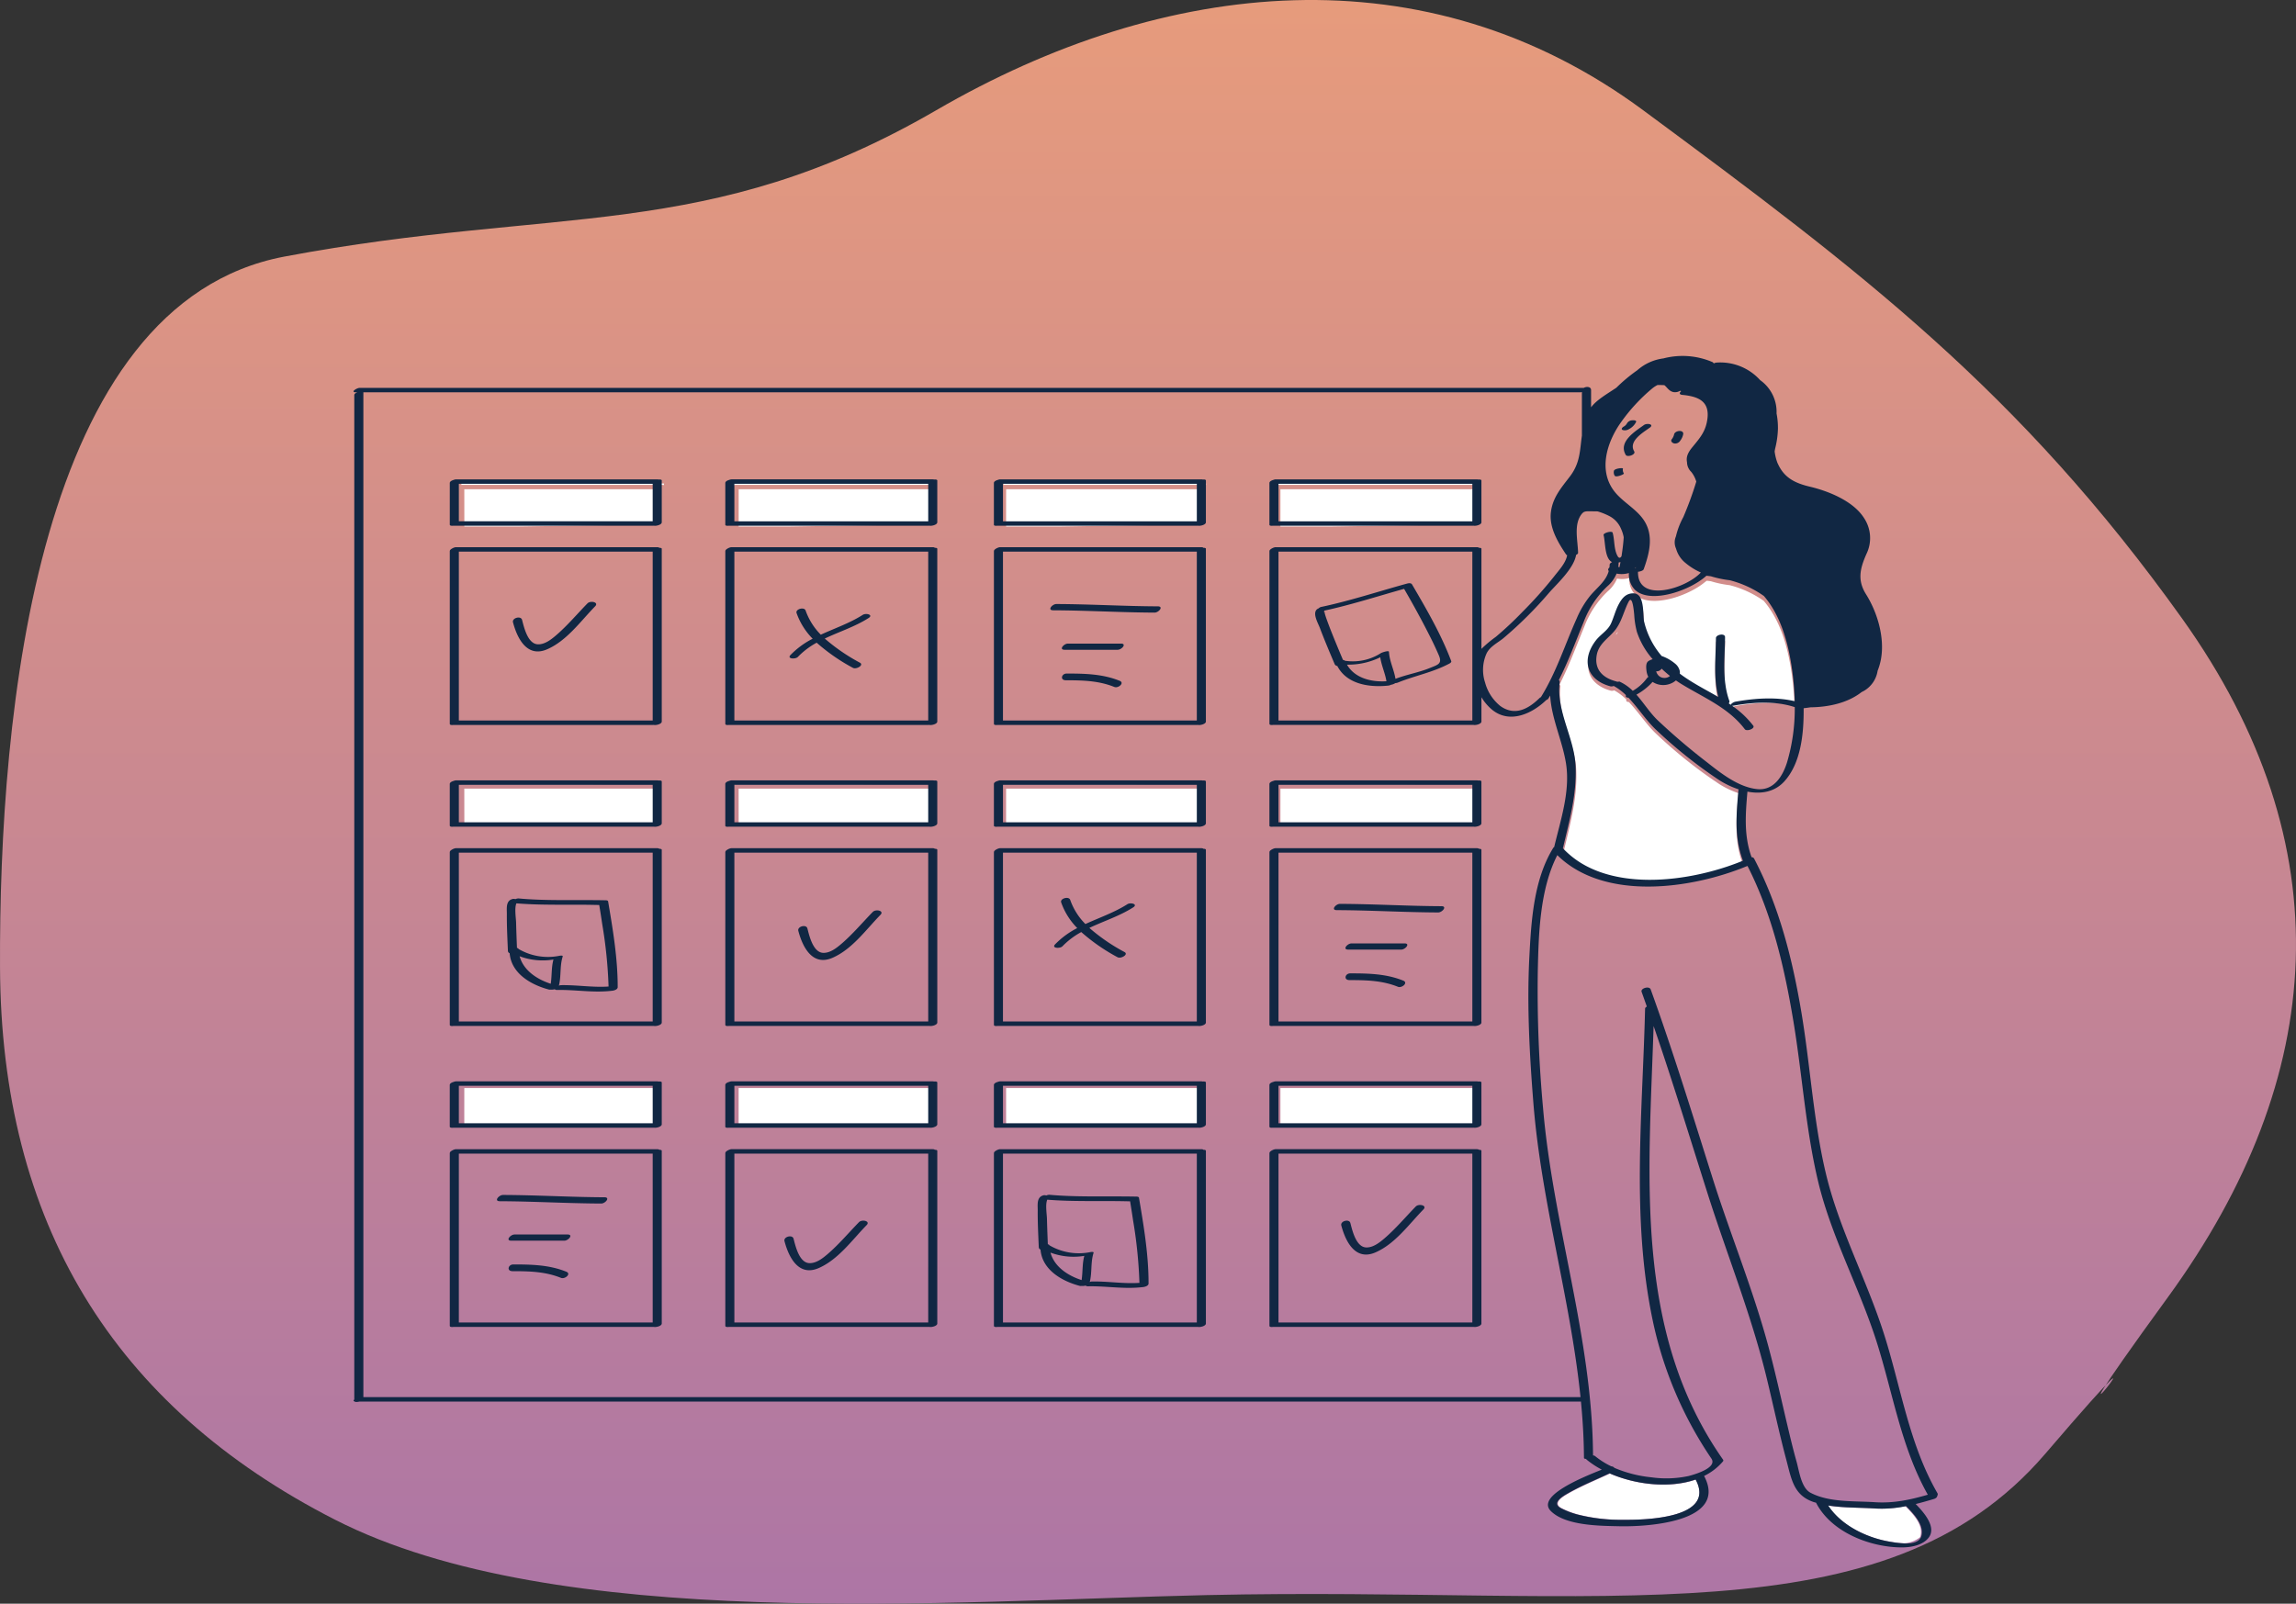 <svg xmlns="http://www.w3.org/2000/svg" xmlns:xlink="http://www.w3.org/1999/xlink" width="623.333" height="435.508" viewBox="0 0 623.333 435.508">
  <rect x="0" y="0" width="623.333" height="435.508" fill="#333333" stroke="none"/>
  <defs>
    <linearGradient id="linear-gradient" x1="0.5" x2="0.5" y2="1" gradientUnits="objectBoundingBox">
      <stop offset="0" stop-color="#e89c7b"/>
      <stop offset="1" stop-color="#ac75a6"/>
    </linearGradient>
  </defs>
  <g id="Group_4" data-name="Group 4" transform="translate(-642.333 -132.069)">
    <path id="blob" d="M587.3,381.346c-43.461,59.737,10.422-8.523-33.3,42.528-43.652,50.967-119.155,35.975-227.61,38.4C256.646,463.837,150,472.611,89.655,441.794S-1,360.96-1.278,291.741,8.64,111.468,75.961,98.78c73.9-13.93,114.859-3.7,176.932-39.735s132.928-43.618,191.926,0,102.2,76.25,146.368,138.111c43.832,61.4,39.574,124.452-3.887,184.189Z" transform="translate(643.616 102.96)" fill="url(#linear-gradient)"/>
    <g id="_51-Planning" data-name="51-Planning" transform="translate(693.803 119.845)">
      <path id="color_x5F_2" d="M299.511,311.689h52.4v10.127h-52.4Q299.511,316.753,299.511,311.689Zm-1.6-.986c.037-.013.074-.026.112-.038h-.111Zm-74,12.315h0Zm1.127-1.2h52.4V311.689h-52.4Zm-72.609,0h52.4V311.689h-52.4Zm-2.1,1.2h.047c-.017,0-.031-.005-.047-.008Zm.421-12.289c.06-.023.123-.043.186-.063l-.184,0Zm-72.8,11.087h52.4V311.689h-52.4Q77.946,316.753,77.946,321.816Zm-1.2,1.2h0Zm221.166-94.139-.018.526c.08-.028.161-.054.244-.076a1.814,1.814,0,0,1,.611-.144h38.622Zm1.6,11.632h44.852l7.55-.116v-10.01h-52.4Q299.511,235.448,299.511,240.511Zm-74.478,0h45.75l6.653-.1V230.385h-52.4Q225.032,235.448,225.033,240.511Zm-.7-11.632-.01.306h39.469Zm-71.9,11.632H197.2l7.625-.118V230.385h-52.4Zm-1.677-11.632-.019.553a3.044,3.044,0,0,1,.32-.1,1.818,1.818,0,0,1,.611-.144h38.548Zm-72.8,11.632H123.62l6.728-.1V230.385h-52.4Zm-.78-11.632-.011.308.025,0h39.445Zm222.345-69.673H313.04l38.874-.6V149.08h-52.4Q299.511,154.144,299.511,159.206Zm-1.637-11.1c.085-.031.173-.058.261-.082a1.815,1.815,0,0,1,.611-.144h54.138v-.361l-54.974-.426Zm-73.574-.226h54.267a1.617,1.617,0,0,1,.451.049,2.355,2.355,0,0,1,.283-.015v-.4l-54.974-.426Zm.732,11.327h14.426l37.976-.584V149.08h-52.4Q225.032,154.144,225.033,159.206Zm-74.321-11.072a2.867,2.867,0,0,1,.336-.111,1.818,1.818,0,0,1,.611-.144h54.063v-.361l-54.974-.426Zm1.713,11.072h13.454l38.949-.6V149.08h-52.4Zm-74.479,0H92.3l38.052-.585V149.08h-52.4Zm-.807-11.322c.014,0,.029,0,.041,0h54.3a1.618,1.618,0,0,1,.451.049c.072-.008.141-.012.209-.014v-.4l-54.974-.426ZM389,416.372c-3.712,1.751-7.573,3.293-11.136,5.325-1.234.7-4.742,2.609-2.036,4.069a22.23,22.23,0,0,0,4.547,1.74,47.026,47.026,0,0,0,12.176,1.418c6.051.074,25.316-.365,19.706-10.89C405.154,420.494,396,419.428,389,416.372Zm80.164,8.861a32.384,32.384,0,0,1-8.447.632c-4.031-.269-8.464-.147-12.608-.809,3.668,5.58,10.847,8.907,17.19,9.868a28.315,28.315,0,0,0,3.5.383,7.756,7.756,0,0,0,4.325-1.6,2.328,2.328,0,0,0,.176-.475C474.059,430.229,471.152,427.243,469.164,425.233ZM390.943,188.27s.063-.2.167-.526c-.133.21-.265.419-.415.621-.059.079-.122.154-.183.231C390.775,188.394,390.943,188.27,390.943,188.27Zm.94-17.641s.006-.032.016-.084l-.445.035c-.014.325-.041.639-.082.94.106.032.211.059.317.085Zm38.857,8.77a28.035,28.035,0,0,0-9.248-4.268,28.757,28.757,0,0,1-5.091-1.065c-.721-.1-1.145-.141-1.145-.141s-.169.13-.453.335c-4.208,3.53-12.895,6.574-17.517,4.412a5.289,5.289,0,0,1-1.324-.866,5.836,5.836,0,0,1-1.719-4.625,6.99,6.99,0,0,1-3.335.152,9.2,9.2,0,0,1-2.547,3.481,25.938,25.938,0,0,0-6.375,9.648c-2.17,5.265-4.123,10.586-6.688,15.632a.678.678,0,0,1,.224.627c-.925,7.99,4.026,14.959,4.313,22.807.277,7.569-1.67,14.484-3.378,21.767a.909.909,0,0,1-.084.216,24.077,24.077,0,0,0,7.039,5.167c1.291.565,2.685,1.125,4.153,1.646,11.9,3.733,27.043.874,37.49-3.432-2.36-6.256-1.795-12.333-1.223-18.958a.761.761,0,0,1,.076-.26l-.132-.092a23.835,23.835,0,0,1-5.118-2.446,125.889,125.889,0,0,1-16.925-13.462c-2.728-2.494-4.946-6.018-7.613-8.812a1.218,1.218,0,0,1-.487-.106.371.371,0,0,1-.18-.567,15.162,15.162,0,0,0-3.32-2.5,1.623,1.623,0,0,1-.866.107c-6.461-1.708-7.995-7.153-3.962-12.405,1.253-1.632,3.209-2.648,4.093-4.579.746-1.629,1.176-3.431,2-5.02.934-1.8,2.071-3.228,4.225-3.118a1.983,1.983,0,0,1,.486.086,2.181,2.181,0,0,1,1.28,1.211c.89,1.78.706,4.9.922,6.168a22.1,22.1,0,0,0,4.8,9.478c.03.009.062.007.09.018a11.487,11.487,0,0,1,3.506,2.006,3.582,3.582,0,0,1,1.3,2.087,2.789,2.789,0,0,1-.006.636c3.25,2.462,6.911,4.267,10.41,6.3-1.357-5.164-.7-10.6-.648-15.9.01-.975,2.481-1.427,2.469-.243-.058,5.77-.846,11.67,1.16,17.213a.609.609,0,0,1-.191.659c.2.132.4.26.6.4.053-.293.685-.754,1.3-.862,5.11-.9,10.787-1.326,15.95-.121a73.148,73.148,0,0,0-.875-9.678C437.122,191.443,435.115,184.508,430.739,179.4Z" transform="translate(-3.368 -3.993)" fill="#fff"/>
      <path id="color_x5F_1" d="M396.39,128.385c-1.816,1.308-5.836,3.654-4.2,6.406.533.9-1.862,1.689-2.284.977-2.114-3.564,2.524-6.385,4.955-8.138C395.639,127.069,397.748,127.407,396.39,128.385Zm-7.249,11.088c.019-.282-2.415-.027-2.461.665a1.706,1.706,0,0,0,.225,1.281c.256.322,1,.092,1.321.007.082-.022,1.331-.432,1.14-.672A1.71,1.71,0,0,1,389.142,139.474Zm13.964-6.822a1.609,1.609,0,0,0,1.6-.77,4.235,4.235,0,0,0,.8-1.775c.142-1.309-2.372-.985-2.5.174a3.291,3.291,0,0,1-.665,1.286C402.014,132.115,402.635,132.589,403.106,132.652Zm-14.046-3.657a2.092,2.092,0,0,0,1.738-.251,4.391,4.391,0,0,0,1.9-1.915c.212-.516-.826-.5-1.045-.466a1.756,1.756,0,0,0-1.408.805,2.152,2.152,0,0,1-.946.932C389.007,128.286,388.511,128.76,389.06,128.994Zm85.429,289.4c-.024.338-.3.707-.919.892-1.661.5-3.307.964-4.954,1.371,2.149,2.209,5.672,6.162,3.592,9.034-1.6,2.211-4.975,2.769-7.508,2.749-8.53-.069-19.019-4.116-23.131-12.135-.214-.064-.436-.111-.646-.182-5.465-1.834-6.044-6.247-7.432-11.467-1.949-7.325-3.516-14.741-5.3-22.108-4.142-17.131-10.772-33.524-16.1-50.3-4.811-15.15-9.463-30.353-14.628-45.385-1.255,40.377-5.6,82.861,18.833,117.718a.385.385,0,0,1,0,.5,15.758,15.758,0,0,1-5.126,3.954c6.657,12.6-15.657,13.825-22.973,13.658-5.211-.119-14.585-.1-18.625-4.115-4.1-4.071,8.716-9.211,13.826-11.259a24.068,24.068,0,0,1-4.13-2.723.289.289,0,0,1-.111-.191c-.345,0-.6-.086-.6-.275-.031-5.133-.329-10.234-.819-15.313a1.073,1.073,0,0,1-.174.016H46.1c-.56.152-1.158.157-1.332-.04-.351-.084-.3-.295-.054-.516V119.516c0-.328.374-.591.829-.755h-.369c-1.653,0,.222-1.207,1.011-1.207H378.513c.731-.426,1.971-.337,1.971.591v4.7c1.441-1.966,4.108-3.494,6.863-5.328a43.473,43.473,0,0,1,5.692-4.751,13.2,13.2,0,0,1,7.079-3.21,20.607,20.607,0,0,1,13.17.931.8.8,0,0,1,.5.425,2.1,2.1,0,0,1,.7-.219,14.569,14.569,0,0,1,11.9,4.761,10.548,10.548,0,0,1,4.454,9.049,20.6,20.6,0,0,1,.375,4.135,24.9,24.9,0,0,1-.723,5.261c-.083.359-.135.657-.172.933a13.7,13.7,0,0,0,.771,3.123c.069.14.137.274.212.434,1.775,3.752,4.782,5.094,8.626,6.008,5.035,1.2,11.714,3.88,14.64,8.475a9.832,9.832,0,0,1,.66,9.815c-1.738,3.949-2.5,7.087-.1,10.917,3.079,4.915,5.1,11.683,4.068,17.54a16.142,16.142,0,0,1-.918,3.225,7.654,7.654,0,0,1-3.69,5.454c-.221.119-.444.235-.67.349-3.7,2.9-8.8,4.07-13.88,4.132-1.021.158-1.689.233-1.843.249.058,7.081-.784,14.941-5.232,19.85-2.686,2.964-6.4,3.491-10.034,2.8-.532,6.18-.991,11.934,1.126,17.8a.774.774,0,0,1,.68.365c6.866,13.115,10.48,27.535,12.9,42.089,2.392,14.39,3.212,29.283,6.6,43.477,3.6,15.088,11.078,28.822,15.771,43.552,4.609,14.466,6.811,29.894,14.491,43.189A.657.657,0,0,1,474.489,418.39ZM420.578,226.6c-.052-.017-.1-.037-.153-.054a23.924,23.924,0,0,1-5.14-2.459,126.45,126.45,0,0,1-17-13.534c-2.74-2.508-4.967-6.05-7.646-8.859a1.221,1.221,0,0,1-.489-.107.373.373,0,0,1-.181-.57,15.23,15.23,0,0,0-3.335-2.515,1.629,1.629,0,0,1-.87.108c-6.489-1.717-8.03-7.191-3.98-12.471,1.258-1.641,3.223-2.662,4.111-4.6.749-1.638,1.182-3.449,2.007-5.047.938-1.812,2.08-3.245,4.243-3.135a1.989,1.989,0,0,1,.488.086,2.191,2.191,0,0,1,1.286,1.217c.894,1.789.709,4.929.926,6.2a22.222,22.222,0,0,0,4.82,9.528c.03.009.062.007.091.018a11.533,11.533,0,0,1,3.521,2.017,3.6,3.6,0,0,1,1.306,2.1,2.811,2.811,0,0,1-.006.639c3.264,2.475,6.941,4.289,10.455,6.335-1.363-5.191-.7-10.654-.651-15.988.01-.98,2.491-1.435,2.479-.244-.058,5.8-.849,11.732,1.165,17.3a.613.613,0,0,1-.192.663c.2.133.4.261.6.4.053-.295.688-.758,1.308-.867,5.132-.9,10.834-1.333,16.019-.122a73.62,73.62,0,0,0-.879-9.73c-1.056-6.717-3.071-13.688-7.466-18.826a28.143,28.143,0,0,0-9.288-4.291,28.857,28.857,0,0,1-5.113-1.071c-.724-.1-1.15-.141-1.15-.141l-.042-.021c-.131.12-.271.239-.413.358-4.226,3.548-12.95,6.61-17.592,4.436a5.31,5.31,0,0,1-1.33-.87,5.871,5.871,0,0,1-1.727-4.65,7.013,7.013,0,0,1-3.349.152,9.251,9.251,0,0,1-2.558,3.5,26.079,26.079,0,0,0-6.4,9.7c-2.18,5.293-4.141,10.643-6.717,15.716a.682.682,0,0,1,.225.63c-.929,8.033,4.043,15.039,4.331,22.929.278,7.61-1.677,14.561-3.393,21.883a.916.916,0,0,1-.084.218,24.181,24.181,0,0,0,7.07,5.195,29.43,29.43,0,0,0,4.171,1.655c11.954,3.753,27.16.879,37.652-3.45-2.37-6.289-1.8-12.4-1.228-19.059a.767.767,0,0,1,.076-.261A.4.4,0,0,1,420.578,226.6Zm-43.971-46.485a25.692,25.692,0,0,1,3.654-6.124c1.892-2.251,4.279-3.936,5.024-6.719-.3-.284-.15-.654.189-.95.027-.232.044-.473.049-.721.005-.3.293-.553.668-.726-2.087-1-1.785-5.47-2.31-7.321-.17-.6,2.286-1.282,2.461-.665.571,2.013.3,4.423,1.318,6.3.392.722.771.579,1.086.1.223-1.4.489-3.329.6-5.153a9.474,9.474,0,0,0-.752-2.358,6.771,6.771,0,0,0-3.137-3.4,17.608,17.608,0,0,0-3.2-1.28c-.86-.021-1.784-.023-2.773-.023a2.409,2.409,0,0,0-.963.2,2.3,2.3,0,0,0-.5.433c-2.347,2.808-1.132,7.285-1.063,10.629.005.228-.223.423-.539.571-.606,3.668-5.077,7.735-7.263,10.2a107.208,107.208,0,0,1-12.532,12.472c-1.588,1.279-3.653,2.245-4.549,4.175a10.933,10.933,0,0,0-.358,7.839,12.234,12.234,0,0,0,4.14,6.361c3.9,2.782,7.584.85,10.668-2.2a1.062,1.062,0,0,1,.336-.206C371.056,194.8,373.366,187.332,376.607,180.118Zm25.249,15.7.014-.016c.007-.008.013-.017.02-.026-.765-.611-1.522-1.269-2.257-1.97a1.549,1.549,0,0,1-1.472.713,3.7,3.7,0,0,0,.129.406c.014.032.021.053.027.068l.02.036c.037.069.075.138.117.2a3.2,3.2,0,0,0,.3.407l.05.054c.051.046.1.092.156.134a3.266,3.266,0,0,0,.336.233c.044.021.088.043.134.062.094.04.189.078.287.11l.08.024c.093.02.186.038.28.051s.167.017.251.023c.053,0,.109,0,.142,0,.1-.005.2-.011.3-.023l.032,0a4.475,4.475,0,0,0,.46-.128c.1-.046.291-.129.365-.172.013-.01.02-.016.037-.029C401.733,195.92,401.8,195.869,401.856,195.816ZM391.8,199.825a12.451,12.451,0,0,0,3.846-3.425,1.3,1.3,0,0,1,.394-.35,4.7,4.7,0,0,1-.5-1.59c-.1-.832-.269-2.2.527-2.713a4.138,4.138,0,0,1,1.142-.51,21.655,21.655,0,0,1-4.283-7.415,22.96,22.96,0,0,1-.725-4.6c-.073-.742-.451-5.667-1.527-3.585-1.161,2.246-1.71,4.723-3.059,6.844-.133.211-.266.421-.417.624-.059.08-.122.155-.184.232-1.791,2.256-4.462,3.668-5,6.82-.673,3.921,1.662,6.146,5.253,7.1a1.23,1.23,0,0,0,.882.038A12.329,12.329,0,0,1,391.8,199.825Zm-3.922-33.659c.106.032.212.059.319.086l.195-.982s.006-.033.016-.084c.014-.069.034-.176.061-.326-.159.045-.321.086-.493.117,0,.085-.012.161-.015.244C387.951,165.548,387.923,165.864,387.882,166.166Zm4.608.157a.556.556,0,0,1,.05.3c.039-.116.08-.232.118-.346Zm.737,1.17c-.135,8.657,13.049,4.568,17.06.2a17.386,17.386,0,0,1-4.1-2.541,7.588,7.588,0,0,1-2.626-3.943,4.117,4.117,0,0,1-.145-3.041c.037-.1.079-.215.118-.321a20.821,20.821,0,0,1,1.987-5.175,93.659,93.659,0,0,0,3.529-9.653.147.147,0,0,1,0-.019,7.741,7.741,0,0,0-1.369-2.635,3.7,3.7,0,0,1-1.144-2.623c-.285-1.44.228-2.608,1.521-4.171,2.161-2.611,3.657-4.387,4.04-7.831.412-3.707-1.53-5.249-4.458-5.917h0a18.128,18.128,0,0,0-2.343-.357c-.962-.089-.832-.6-.359-1.006l-.251-.127a2.63,2.63,0,0,1-1.862.36c-1.232-.272-1.723-1.339-2.442-1.872-.482-.027-1.087-.046-1.832-.051a7.62,7.62,0,0,0-1.575,1.041,48.207,48.207,0,0,0-8.324,9.027c-3.945,5.514-6.428,13.489-1.48,19.262,2.272,2.651,5.582,4.383,7.568,7.272,2.85,4.145,1.622,9.02.037,13.429C394.644,167.174,393.87,167.429,393.227,167.493Zm42.553,36.758c-5.211-1.712-11.137-1.354-16.453-.419a2.452,2.452,0,0,1-.55.045,25.318,25.318,0,0,1,5.734,5.4c.608.8-1.766,1.662-2.284.977-4.463-5.9-11.247-8.6-17.318-12.341-.456-.281-.918-.591-1.381-.915a5.136,5.136,0,0,1-1.741.976,5.3,5.3,0,0,1-4.6-.571,16.664,16.664,0,0,1-4.389,3.463c1.972,2.212,3.581,4.832,5.728,6.909A176.119,176.119,0,0,0,412,219.261c3.822,3.014,8.532,6.727,13.555,7.251,4.557.475,6.976-3.532,8.155-7.329A51.129,51.129,0,0,0,435.78,204.251ZM377.617,391.622c-2.739-26.764-10.655-52.933-12.79-79.807-1.046-13.171-1.779-26.46-1.1-39.67.5-9.772,1.165-20.854,6.346-29.434.048-.081.091-.164.14-.245.008-.012.02-.023.031-.036a1.131,1.131,0,0,1,.117-.113l.018-.014c.024-.018.046-.035.072-.051l.02-.015c1.729-7.288,4.415-15.147,3.2-22.733-.989-6.192-3.942-12.135-4.29-18.4-.171.279-.329.564-.5.84a1.153,1.153,0,0,1-.543.367c-3.876,3.752-9.98,6.578-14.77,2.608a13.45,13.45,0,0,1-2.849-3.358v6.606c0,.672-1.56,1.072-2.194.905a1.036,1.036,0,0,1-.14.012H294.137c-.463.064-.857.009-.939-.185l0-.006c-.009-.021-.031-.036-.031-.062V161.931a.429.429,0,0,1,.027-.15c0-.353,1.1-.962,1.666-.962h54.536c.389,0,.577.069.635.17.388-.014.688.069.688.277v27.168a33.366,33.366,0,0,1,3.925-3.282,95.46,95.46,0,0,0,7.213-6.765,113.237,113.237,0,0,0,8.634-9.68c1.184-1.532,3.177-3.638,3.493-5.709a.748.748,0,0,1-.326-.266c-2.221-3.333-4.623-7.31-4.065-11.525.527-3.979,2.81-6.52,5.151-9.6,2.823-3.713,2.681-7.082,3.251-11.074V118.681a1.513,1.513,0,0,1-.424.079H47.155a.181.181,0,0,1,.025.09v272.77Q212.4,391.623,377.617,391.622ZM348.253,207.883V162.027H295.623v45.856ZM408.859,414c-7.135,2.473-16.325,1.4-23.359-1.672-3.728,1.76-7.606,3.31-11.184,5.353-1.239.708-4.763,2.623-2.045,4.091a22.313,22.313,0,0,0,4.566,1.749,47.175,47.175,0,0,0,12.228,1.426C395.145,425.02,414.493,424.578,408.859,414Zm61.133,15.76a2.349,2.349,0,0,0,.177-.477c.758-3.025-2.163-6.027-4.159-8.048a32.489,32.489,0,0,1-8.483.636c-4.048-.271-8.5-.147-12.662-.813,3.684,5.61,10.894,8.955,17.265,9.921a28.4,28.4,0,0,0,3.519.385C467.473,431.413,469.322,431.117,469.992,429.758Zm1.914-11.627c-7.276-12.927-9.471-27.639-13.931-41.633-4.668-14.65-12.266-28.423-15.844-43.409-3.4-14.256-4.318-29.094-6.719-43.54-2.412-14.511-5.755-28.974-12.443-42.138-.031,0-.06-.005-.091-.009-15.021,6.23-38.793,9.623-51.558-2.953-4.765,9.3-5.077,21.431-5.3,31.505a349.817,349.817,0,0,0,1.422,37.107c2.683,31.713,13.384,62.429,13.574,94.4h0a.879.879,0,0,1,.539.164,21.649,21.649,0,0,0,4.415,2.793,1.152,1.152,0,0,1,.846.416,34.05,34.05,0,0,0,10,2.564,28.879,28.879,0,0,0,10.126-.343c1.347-.343,7.955-2.173,6.206-4.75a105.42,105.42,0,0,1-15.984-37.769c-5.781-27.779-2.675-56.3-2.017-84.4.005-.223.2-.422.474-.575-.47-1.329-.934-2.659-1.413-3.984-.357-.985,2.09-1.693,2.461-.665,6.141,16.974,11.419,34.237,16.867,51.445,4.822,15.233,10.992,30.2,15.12,45.63,1.882,7.033,3.432,14.146,5.11,21.23.788,3.325,1.579,6.654,2.508,9.942.714,2.526,1.251,7.107,3.8,8.445,5.091,2.676,11.9,2.186,17.473,2.559C462.6,420.5,467.126,419.513,471.906,418.131ZM128.189,161.267v46.906c0,.672-1.56,1.071-2.194.906a1.029,1.029,0,0,1-.139.012H71.611c-.464.064-.86.008-.94-.187l0,0c-.008-.022-.031-.037-.031-.063V161.932a.439.439,0,0,1,.027-.152c0-.353,1.105-.96,1.666-.96h54.536c.388,0,.577.069.635.17C127.889,160.977,128.189,161.061,128.189,161.267ZM73.1,207.883h52.629V162.027H73.1Q73.1,184.955,73.1,207.883Zm55.09-65.169v11.35c0,.66-1.5,1.057-2.159.913a1.1,1.1,0,0,1-.175.017H71.5c-.409.04-.743-.018-.825-.19a.207.207,0,0,1-.009-.02c-.006-.019-.025-.033-.025-.055v-11.35c0-.388.519-.683,1.08-.834a1.914,1.914,0,0,1,.571-.141c.014,0,.029,0,.042,0h54.536a1.622,1.622,0,0,1,.453.05c.072-.008.142-.012.21-.014C127.9,142.428,128.189,142.512,128.189,142.714ZM87.511,153.787h38.216v-10.18H73.1v10.18Zm115.478,7.48v46.906c0,.672-1.56,1.071-2.194.905a1.052,1.052,0,0,1-.14.012H146.412c-.463.064-.857.009-.939-.185a.013.013,0,0,1,0-.006c-.008-.021-.031-.036-.031-.062V161.932a.45.45,0,0,1,.027-.15c0-.353,1.1-.962,1.666-.962h54.536c.389,0,.577.069.635.17C202.69,160.977,202.99,161.061,202.99,161.267ZM147.9,207.883h52.629V162.027H147.9Zm55.09-65.169v11.35c0,.66-1.5,1.057-2.159.913a1.1,1.1,0,0,1-.175.017H146.3c-.469.046-.86-.028-.86-.266v-11.35c0-.307.327-.557.742-.722a2.881,2.881,0,0,1,.337-.111,1.824,1.824,0,0,1,.613-.145h54.536a1.623,1.623,0,0,1,.453.05C202.593,142.4,202.99,142.476,202.99,142.714Zm-41.578,11.074h39.118v-10.18H147.9v10.18Zm114.5,7.48v46.906c0,.672-1.56,1.071-2.194.906a1.03,1.03,0,0,1-.139.012H219.336c-.462.064-.855.009-.939-.184l0-.008c-.009-.021-.031-.036-.031-.061V161.932a.436.436,0,0,1,.027-.148c0-.352,1.1-.964,1.665-.964h54.536c.388,0,.577.069.635.17C275.614,160.977,275.913,161.061,275.913,161.267Zm-55.09,46.616h52.629V162.027H220.822Zm55.09-65.169v11.35c0,.66-1.5,1.057-2.159.913a1.1,1.1,0,0,1-.175.017H219.22c-.469.046-.86-.028-.86-.266v-11.35c0-.387.518-.682,1.079-.833a1.829,1.829,0,0,1,.614-.145h54.537a1.623,1.623,0,0,1,.453.05,2.369,2.369,0,0,1,.285-.015C275.665,142.439,275.913,142.525,275.913,142.714Zm-40.6,11.074h38.141v-10.18H220.823v10.18Zm57.852.942v-11.35c0-.325.368-.587.817-.751.085-.031.173-.058.262-.082a1.82,1.82,0,0,1,.613-.145h54.536a1.623,1.623,0,0,1,.453.05c.474-.049.871.025.871.264v11.35c0,.66-1.5,1.057-2.159.913a1.1,1.1,0,0,1-.175.017H294.023C293.553,155.04,293.163,154.967,293.163,154.729Zm55.09-11.122H295.623v10.18h52.629v-.6Q348.253,148.4,348.253,143.607Zm-220.064,99.4v46.906c0,.672-1.56,1.071-2.194.906a1.024,1.024,0,0,1-.139.012H71.611c-.464.064-.86.008-.94-.187l0,0c-.008-.022-.031-.037-.031-.063V243.672a.439.439,0,0,1,.027-.152c0-.353,1.105-.96,1.666-.96h54.536c.388,0,.577.069.635.17C127.889,242.716,128.189,242.8,128.189,243.006ZM73.1,289.622h52.629V243.767H73.1Q73.1,266.694,73.1,289.622Zm55.09-65.169V235.8c0,.66-1.5,1.056-2.158.914a1.129,1.129,0,0,1-.177.017H71.489a1.327,1.327,0,0,1-.709-.081h0a.24.24,0,0,1-.109-.111c0-.006-.007-.012-.008-.018s-.025-.033-.025-.054V225.119c0-.388.519-.683,1.08-.834a1.892,1.892,0,0,1,.587-.143l.025,0h54.536a1.622,1.622,0,0,1,.453.05C127.792,224.14,128.189,224.214,128.189,224.453Zm-9.218,11.074h6.757v-10.18H73.1v10.18Zm84.019,7.48v46.906c0,.672-1.56,1.071-2.194.905a1.047,1.047,0,0,1-.14.012H146.412c-.463.064-.857.009-.939-.185a.013.013,0,0,1,0-.006c-.008-.021-.031-.036-.031-.062V243.671a.449.449,0,0,1,.027-.15c0-.353,1.1-.962,1.666-.962h54.536c.389,0,.577.069.635.17C202.69,242.716,202.99,242.8,202.99,243.006ZM147.9,289.622h52.629V243.767H147.9Zm55.09-65.169V235.8c0,.66-1.5,1.056-2.158.914a1.129,1.129,0,0,1-.177.017H146.29c-.465.045-.852-.03-.852-.266V225.117c0-.312.336-.564.759-.73a3.055,3.055,0,0,1,.321-.1,1.825,1.825,0,0,1,.613-.145h54.536a1.622,1.622,0,0,1,.453.05C202.593,224.14,202.99,224.214,202.99,224.453ZM192.87,235.526h7.658v-10.18H147.9v10.18Zm83.042,7.48v46.906c0,.672-1.56,1.071-2.194.906a1.025,1.025,0,0,1-.139.012H219.336c-.462.064-.855.009-.939-.184l0-.008c-.009-.021-.031-.036-.031-.061V243.672a.436.436,0,0,1,.027-.148c0-.352,1.1-.964,1.665-.964h54.536c.388,0,.577.069.635.17C275.614,242.716,275.913,242.8,275.913,243.006Zm-55.09,46.616h52.629V243.767H220.822Zm55.09-65.169V235.8c0,.66-1.5,1.056-2.158.914a1.128,1.128,0,0,1-.177.017H219.213a1.3,1.3,0,0,1-.719-.087h0a.215.215,0,0,1-.132-.179V225.118c0-.387.518-.682,1.079-.833a1.828,1.828,0,0,1,.614-.145H274.59a1.622,1.622,0,0,1,.453.05C275.516,224.14,275.913,224.214,275.913,224.453Zm-9.142,11.074h6.682v-10.18H220.823v10.18Zm83.944,7.48v46.906c0,.672-1.56,1.071-2.194.905a1.047,1.047,0,0,1-.14.012H294.137c-.463.064-.857.009-.939-.185l0-.006c-.009-.021-.031-.036-.031-.062V243.671a.428.428,0,0,1,.027-.15c0-.353,1.1-.962,1.666-.962h54.536c.389,0,.577.069.635.17C350.415,242.716,350.714,242.8,350.714,243.006Zm-55.091,46.616h52.629V243.767H295.623Q295.623,266.694,295.623,289.622Zm55.091-65.169V235.8c0,.66-1.5,1.056-2.158.914a1.128,1.128,0,0,1-.177.017H294.015c-.466.045-.852-.03-.852-.266V225.117c0-.33.376-.593.834-.757.08-.028.161-.054.246-.076a1.82,1.82,0,0,1,.613-.145h54.536a1.621,1.621,0,0,1,.453.05C350.317,224.14,350.714,224.214,350.714,224.453ZM340.67,235.526h7.583v-10.18H295.623v10.18Zm-212.481,89.22v46.9c0,.672-1.56,1.071-2.194.906a1.039,1.039,0,0,1-.139.012H71.611c-.464.064-.86.008-.94-.187l0,0c-.008-.022-.031-.037-.031-.063v-46.9a.435.435,0,0,1,.027-.152c0-.353,1.105-.961,1.666-.961h54.536c.389,0,.578.068.636.171C127.89,324.456,128.189,324.539,128.189,324.746ZM73.1,371.36h52.629V325.5H73.1Q73.1,348.432,73.1,371.36Zm55.09-65.169V317.54c0,.659-1.5,1.055-2.156.914a1.146,1.146,0,0,1-.178.018H71.48a1.314,1.314,0,0,1-.7-.081l-.008,0a.235.235,0,0,1-.106-.114c0-.005-.006-.009-.007-.015s-.025-.033-.025-.054V306.856c0-.388.519-.683,1.08-.834a1.825,1.825,0,0,1,.612-.145h54.536a1.622,1.622,0,0,1,.453.05C127.792,305.878,128.189,305.953,128.189,306.191ZM73.1,317.265h52.629V307.084H73.1Q73.1,312.176,73.1,317.265Zm129.891,7.481v46.9c0,.672-1.56,1.071-2.194.905a1.046,1.046,0,0,1-.14.012H146.412c-.463.064-.857.009-.939-.185a.012.012,0,0,1,0-.006c-.008-.021-.031-.036-.031-.062v-46.9a.426.426,0,0,1,.027-.15c0-.353,1.1-.963,1.666-.963h54.536c.389,0,.578.069.636.171C202.69,324.456,202.99,324.539,202.99,324.746ZM147.9,371.36h52.629V325.5H147.9Zm55.09-65.169V317.54c0,.659-1.5,1.055-2.156.914a1.156,1.156,0,0,1-.178.018H146.282a2.024,2.024,0,0,1-.444,0l-.048-.008c-.211-.035-.353-.118-.353-.26V306.855c0-.316.344-.571.776-.737.06-.023.124-.044.187-.063.039-.013.077-.023.117-.033a1.825,1.825,0,0,1,.613-.145h54.536a1.622,1.622,0,0,1,.453.05C202.593,305.878,202.99,305.953,202.99,306.191Zm-55.09.893v10.181h52.629V307.084Zm128.013,17.662v46.9c0,.672-1.56,1.071-2.194.906a1.04,1.04,0,0,1-.139.012H219.336c-.462.064-.855.009-.939-.184l0-.008c-.009-.021-.031-.036-.031-.061v-46.9a.436.436,0,0,1,.027-.148c0-.353,1.1-.964,1.665-.964h54.536c.389,0,.578.069.636.171C275.614,324.456,275.913,324.539,275.913,324.746Zm-55.09,46.614h52.629V325.5H220.822Zm55.09-65.169V317.54c0,.659-1.5,1.055-2.156.914a1.146,1.146,0,0,1-.178.018H219.205a1.29,1.29,0,0,1-.708-.086l-.008,0a.275.275,0,0,1-.074-.059s0-.01-.007-.015a.181.181,0,0,1-.047-.1V306.855c0-.387.518-.682,1.079-.833a1.83,1.83,0,0,1,.614-.145H274.59a1.622,1.622,0,0,1,.453.05C275.516,305.878,275.913,305.953,275.913,306.191Zm-55.09,11.074h52.629V307.084H220.822Zm129.892,7.481v46.9c0,.672-1.56,1.071-2.194.905a1.047,1.047,0,0,1-.14.012H294.137c-.463.064-.857.009-.939-.185l0-.006c-.009-.021-.031-.036-.031-.062v-46.9a.425.425,0,0,1,.027-.15c0-.353,1.1-.963,1.666-.963h54.536c.389,0,.578.069.636.171C350.415,324.456,350.714,324.539,350.714,324.746ZM295.623,371.36h52.629V325.5H295.623Q295.623,348.432,295.623,371.36Zm55.091-65.169V317.54c0,.659-1.5,1.055-2.156.914a1.156,1.156,0,0,1-.178.018H294.007a2.114,2.114,0,0,1-.389,0h-.028v0a.477.477,0,0,1-.391-.182l-.005-.011c-.01-.023-.032-.042-.032-.07V306.855c0-.334.386-.6.851-.763.037-.013.075-.027.113-.038l.116-.033a1.821,1.821,0,0,1,.613-.145h54.536a1.622,1.622,0,0,1,.453.05C350.317,305.878,350.714,305.953,350.714,306.191Zm-55.091.893v10.181h52.629V307.084Zm-187.6-131.008c-2.815,2.883-5.406,5.983-8.461,8.619-1.352,1.167-3.144,2.585-5.029,2.5-2.746-.125-3.751-4.661-4.27-6.634-.317-1.2-2.778-.539-2.461.665,1.182,4.488,3.872,9.665,9.277,7.315,5.334-2.319,9.057-7.607,13.023-11.667C111.2,175.752,108.835,175.247,108.026,176.076Zm77.461,83.786c-2.815,2.883-5.4,5.983-8.461,8.619-1.352,1.167-3.144,2.585-5.029,2.5-2.746-.125-3.751-4.661-4.27-6.634-.317-1.2-2.778-.539-2.461.665,1.182,4.489,3.871,9.665,9.277,7.315,5.334-2.319,9.057-7.606,13.022-11.667C188.659,259.537,186.3,259.033,185.487,259.863Zm147.412,80c-2.815,2.883-5.4,5.983-8.461,8.619-1.353,1.167-3.144,2.585-5.03,2.5-2.745-.125-3.751-4.662-4.27-6.634-.317-1.2-2.778-.539-2.461.665,1.181,4.488,3.871,9.666,9.277,7.315,5.334-2.319,9.058-7.606,13.023-11.668C336.071,339.537,333.709,339.033,332.9,339.861Zm-151.168,4.26c-2.815,2.883-5.4,5.983-8.461,8.619-1.352,1.167-3.144,2.585-5.029,2.5-2.746-.125-3.751-4.662-4.27-6.635-.317-1.2-2.778-.539-2.461.665,1.181,4.489,3.871,9.666,9.277,7.316,5.334-2.319,9.057-7.607,13.022-11.668C184.9,343.8,182.541,343.292,181.732,344.121Zm1.039-164.929c-3.577,2.273-7.6,3.633-11.4,5.385a17.54,17.54,0,0,1-4.118-6.542c-.369-1.1-2.822-.409-2.461.665a18.82,18.82,0,0,0,4.365,6.974,22.882,22.882,0,0,0-6.015,4.425c-1.029,1.088,1.374,1.185,2,.52a21.025,21.025,0,0,1,5.108-3.863,51.459,51.459,0,0,0,9.838,6.828c.9.512,3.085-.732,1.906-1.4a51.063,51.063,0,0,1-9.549-6.556c3.936-1.866,8.189-3.215,11.882-5.562C185.748,179.168,183.636,178.643,182.771,179.192ZM254.6,257.772c-3.577,2.273-7.6,3.633-11.4,5.385a17.529,17.529,0,0,1-4.118-6.542c-.369-1.1-2.822-.409-2.461.665a18.808,18.808,0,0,0,4.365,6.974,22.868,22.868,0,0,0-6.015,4.425c-1.029,1.088,1.374,1.185,2,.52a21.068,21.068,0,0,1,5.108-3.863,51.4,51.4,0,0,0,9.839,6.827c.9.512,3.085-.732,1.906-1.4a51.027,51.027,0,0,1-9.549-6.555c3.937-1.866,8.19-3.215,11.882-5.562C257.576,257.748,255.464,257.222,254.6,257.772Zm8.263-80.886c-9.185-.037-18.357-.6-27.542-.63-1.111,0-2.545,1.693-.88,1.7,9.185.035,18.357.594,27.542.63C263.093,178.59,264.527,176.893,262.862,176.886ZM252.851,187h-14.4c-1.1,0-2.55,1.678-.886,1.678h14.4C253.06,188.674,254.515,187,252.851,187Zm-.36,10.1c-4.624-1.868-9.457-1.964-14.372-1.966-1.411,0-1.886,1.826-.216,1.827,4.524,0,8.914.1,13.169,1.82C252.119,199.2,253.947,197.682,252.491,197.094Zm87.364,61.212c-9.185-.037-18.357-.6-27.542-.631-1.111,0-2.545,1.693-.88,1.7,9.185.035,18.358.594,27.542.631C340.086,260.011,341.519,258.313,339.855,258.306Zm-10.012,10.109h-14.4c-1.1,0-2.55,1.678-.886,1.678h14.4C330.051,270.093,331.507,268.415,329.842,268.415Zm-.359,10.1c-4.624-1.868-9.458-1.964-14.372-1.966-1.411,0-1.886,1.826-.216,1.827,4.524,0,8.914.1,13.169,1.82C329.112,280.616,330.939,279.1,329.483,278.513ZM112.634,337.358c-9.185-.037-18.358-.6-27.543-.63-1.111,0-2.545,1.693-.88,1.7,9.185.035,18.358.594,27.543.63C112.865,339.062,114.3,337.365,112.634,337.358Zm-10.012,10.109h-14.4c-1.1,0-2.55,1.678-.886,1.678h14.4C102.832,349.146,104.286,347.468,102.622,347.468Zm-.359,10.1C97.638,355.7,92.805,355.6,87.89,355.6c-1.411,0-1.886,1.826-.216,1.827,4.524,0,8.914.1,13.169,1.82C101.891,359.668,103.718,358.152,102.263,357.565Zm229.619-186.63c3.908,6.682,7.913,13.559,10.642,20.828.1.269-.3.553-.481.649-4.535,2.423-9.326,3.269-14.049,5.185a1.888,1.888,0,0,1-.657.132,2.878,2.878,0,0,1-1.193.452,1.877,1.877,0,0,1-.684.219c-5.135.556-11.3-.334-13.874-5.328a.872.872,0,0,1-.709-.488c-1.389-3.271-2.78-6.547-4.033-9.874-.462-1.228-2.056-3.891-.781-5.018a1.263,1.263,0,0,1,.431-.242,1.443,1.443,0,0,1,.849-.433c7.789-1.656,15.478-4.2,23.16-6.311C330.926,170.589,331.618,170.484,331.882,170.935Zm-6.953,26.29c-.355-2.218-1.357-4.267-1.676-6.508a19.9,19.9,0,0,1-9.04,2C316.359,196.407,320.826,197.475,324.929,197.225Zm12.064-11.691c-2.278-4.544-4.713-9.011-7.268-13.4-7.184,2.007-14.377,4.336-21.658,5.913a.961.961,0,0,1-.4.683c.673-.594.342-.445.595.361.138.441.28.88.437,1.315q.635,1.767,1.33,3.508c1,2.521,2.045,5.024,3.1,7.521a.76.76,0,0,1,.522.218,14.078,14.078,0,0,0,9.8-2.085c.192-.122,2.136-.821,2.164-.328.145,2.569,1.37,4.839,1.769,7.326,3.025-1.169,6.252-1.69,9.228-2.9,2.325-.946,3.573-1.155,2.5-3.59C338.445,188.544,337.741,187.028,336.993,185.534ZM113.626,257.015c1.295,7.647,2.613,15.509,2.6,23.283,0,.624-.922.9-1.414.963-5.087.638-9.875-.294-14.96-.2-.43.008-.624-.075-.667-.2a3.573,3.573,0,0,1-1.193.1,1.059,1.059,0,0,1-.392,0c-4.861-1.27-10.261-4.342-10.706-9.879a.714.714,0,0,1-.473-.658c-.136-3.31-.313-6.63-.286-9.944.012-1.463-.328-3.514,1.373-4.07a1.293,1.293,0,0,1,.942-.007,2.068,2.068,0,0,1,.841-.2c7.355.7,15.871.345,23.6.5C113.094,256.7,113.577,256.723,113.626,257.015ZM98.048,279.377c.344-2.175.145-4.417.738-6.579a17.972,17.972,0,0,1-9.186-.888C90.636,275.743,94.3,278.167,98.048,279.377Zm15.7.749a125.765,125.765,0,0,0-1.718-16.917c-.259-1.742-.526-3.484-.816-5.222l-1.567-.031c-6.919-.136-14.007.153-20.917-.416-.575,1.3-.115,3.967-.085,5.242.054,2.291.144,4.581.236,6.87.225.033.381.119.417.267a15.75,15.75,0,0,0,11.029,1.875c.15-.032,1.095-.206.97.183-.829,2.6-.373,5.319-1.035,7.918a1.692,1.692,0,0,1,.57-.139C105.207,279.674,109.414,280.421,113.749,280.126Zm144,57.362c1.294,7.647,2.613,15.508,2.6,23.282,0,.624-.922.9-1.414.963-5.088.638-9.874-.293-14.961-.2-.431.008-.624-.076-.667-.2a3.572,3.572,0,0,1-1.193.1,1.06,1.06,0,0,1-.392,0c-4.861-1.27-10.26-4.341-10.706-9.877a.714.714,0,0,1-.474-.659c-.136-3.311-.313-6.63-.285-9.945.012-1.46-.329-3.515,1.373-4.07a1.3,1.3,0,0,1,.942-.006,2.088,2.088,0,0,1,.841-.2c7.357.689,15.87.345,23.6.5C257.219,337.172,257.7,337.2,257.751,337.488Zm-15.578,22.361c.345-2.175.146-4.417.738-6.578a17.972,17.972,0,0,1-9.186-.888C234.761,356.217,238.426,358.64,242.173,359.849Zm15.7.749a125.737,125.737,0,0,0-1.718-16.917c-.259-1.743-.526-3.484-.816-5.222l-1.567-.031c-6.921-.136-14.005.146-20.916-.416-.576,1.3-.115,3.967-.086,5.242.053,2.29.143,4.58.236,6.869.225.033.382.119.418.267a15.755,15.755,0,0,0,11.029,1.876c.15-.032,1.095-.206.97.183-.829,2.6-.373,5.318-1.035,7.918a1.686,1.686,0,0,1,.57-.139C249.333,360.147,253.54,360.894,257.875,360.6Z" transform="translate(0 0)" fill="#112743"/>
    </g>
  </g>
</svg>
